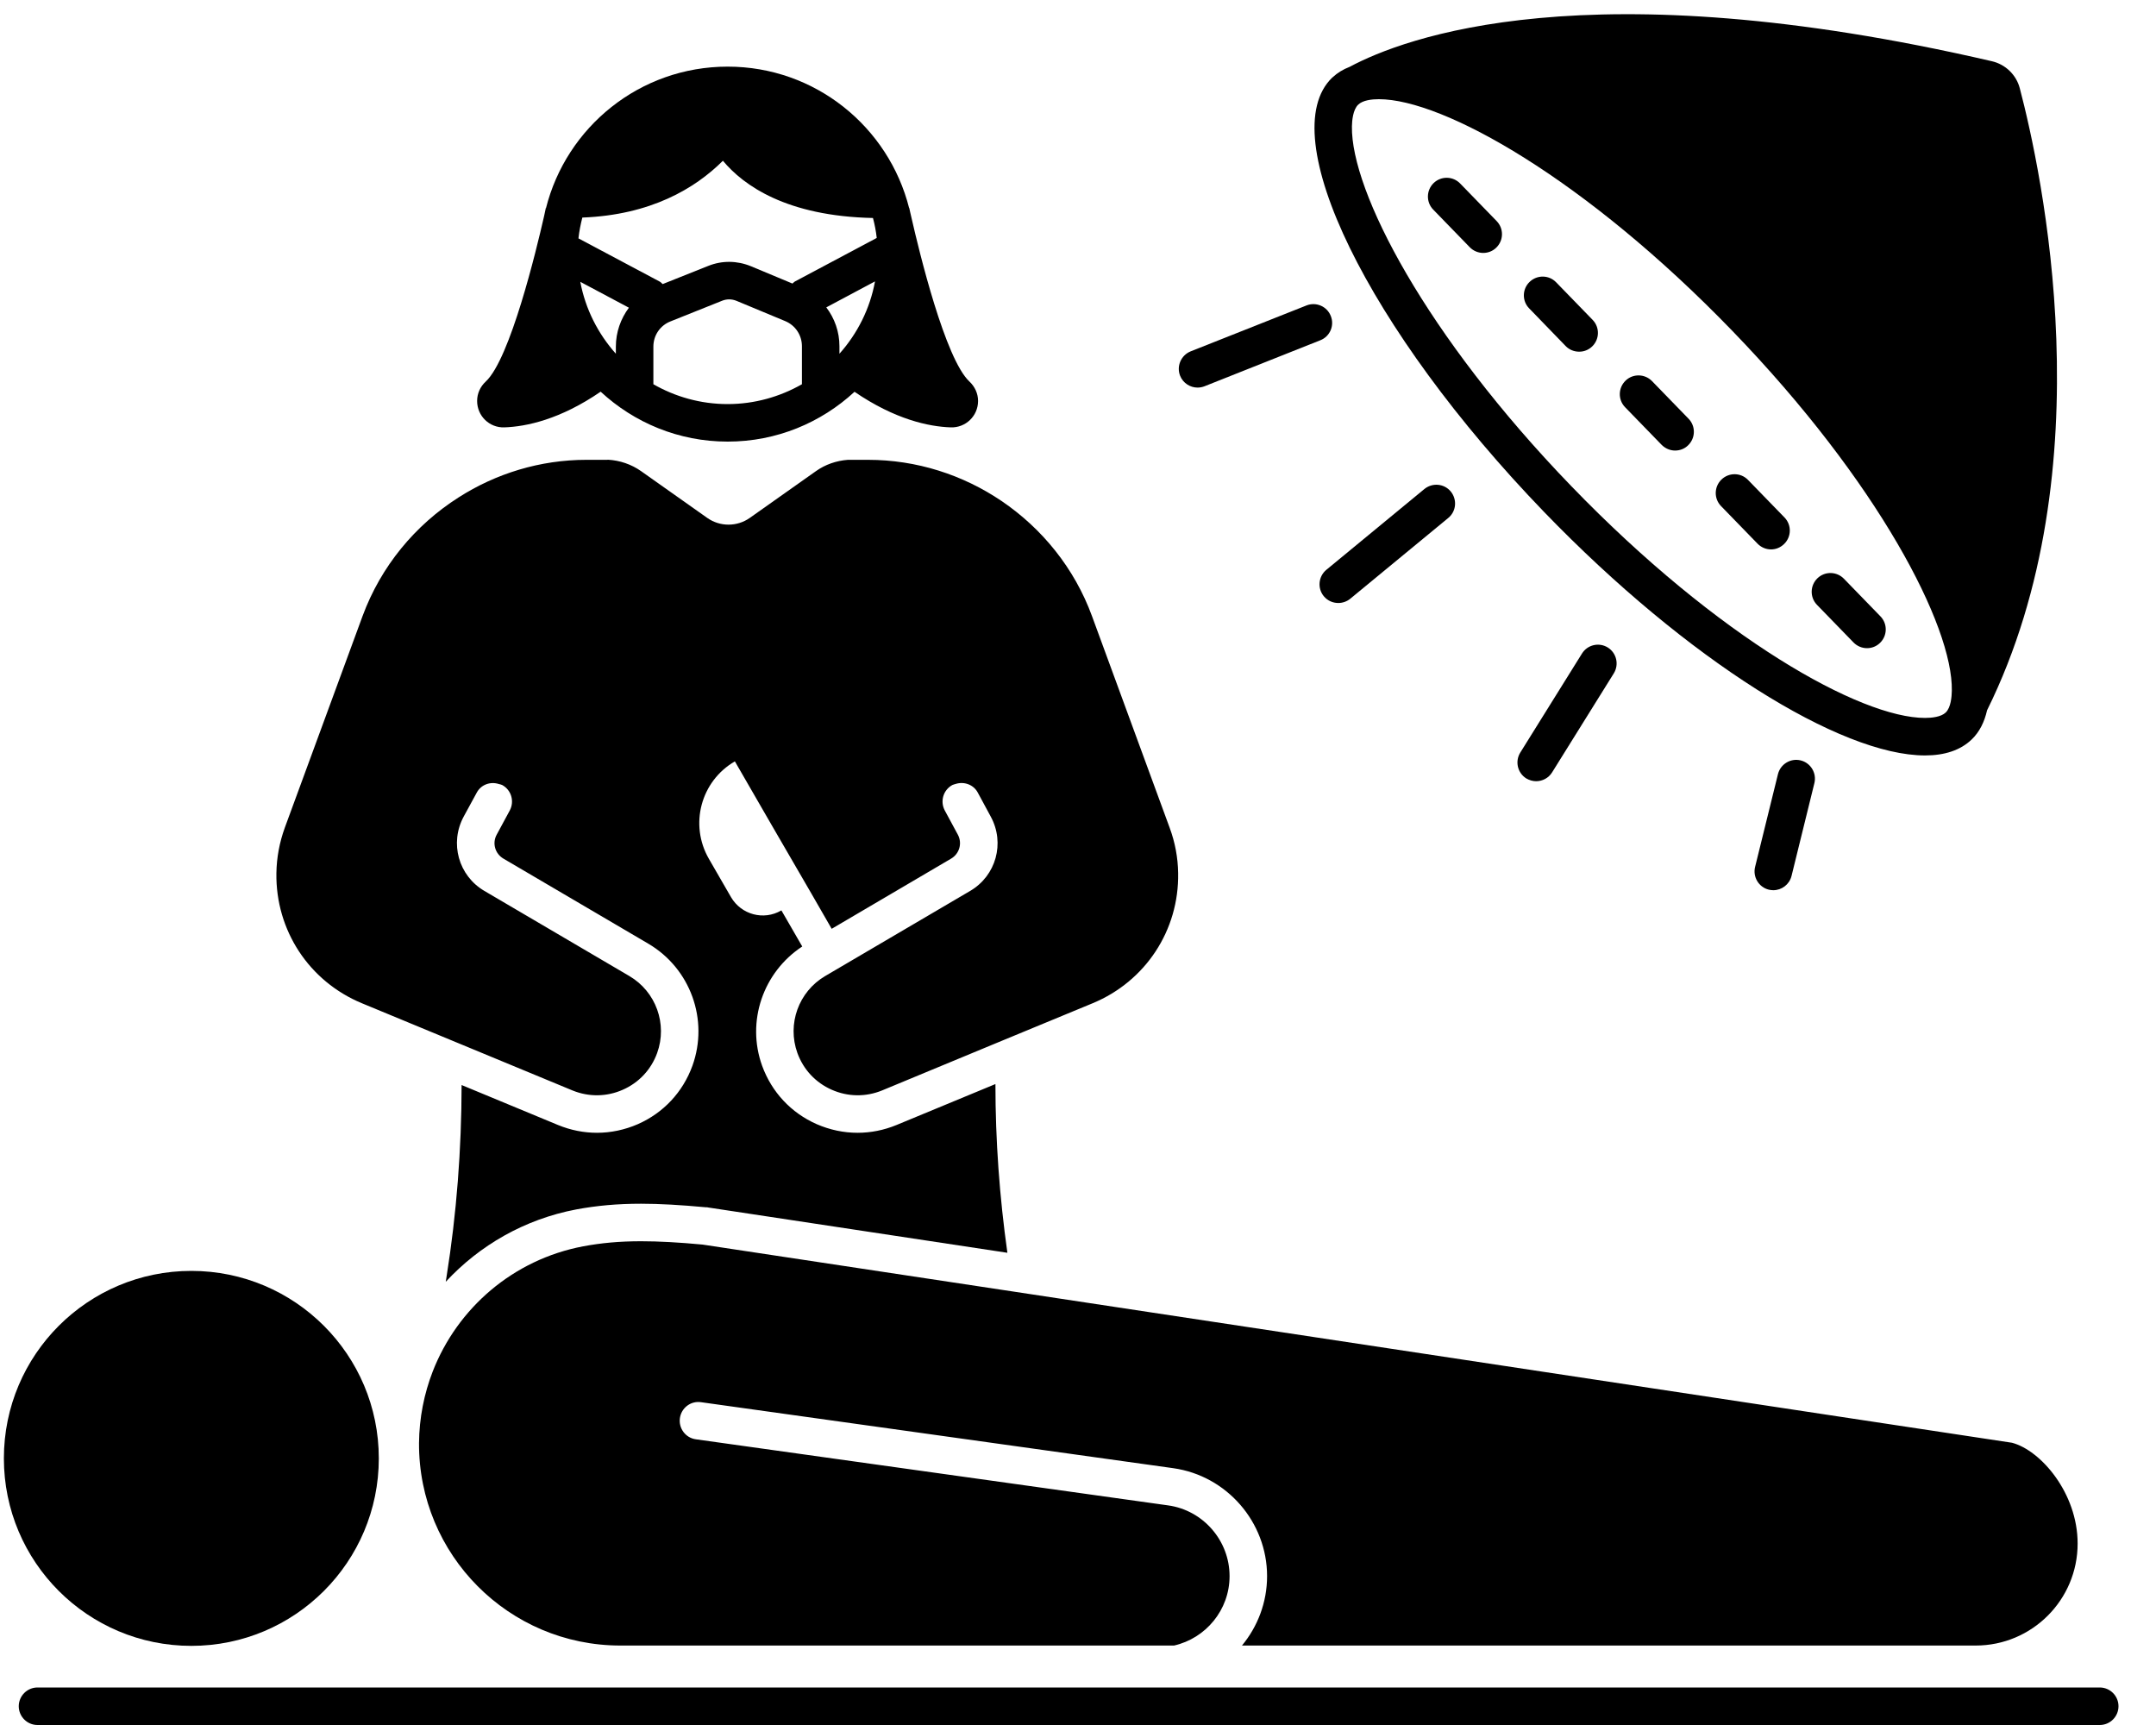 <?xml version="1.0" encoding="UTF-8"?>
<svg width="20px" height="16px" viewBox="0 0 20 16" version="1.1" xmlns="http://www.w3.org/2000/svg" xmlns:xlink="http://www.w3.org/1999/xlink">
    <!-- Generator: Sketch 54.1 (76490) - https://sketchapp.com -->
    <title>ssi</title>
    <desc>Created with Sketch.</desc>
    <g id="Page-1" stroke="none" stroke-width="1" fill="none" fill-rule="evenodd">
        <g id="ssi" fill="#000000" fill-rule="nonzero">
            <circle id="Oval" cx="1.775" cy="13.527" r="1.739"></circle>
            <path d="M19.478,15.652 L0.348,15.652 C0.252,15.652 0.174,15.73 0.174,15.826 C0.174,15.922 0.252,16 0.348,16 L19.478,16 C19.574,16 19.652,15.922 19.652,15.826 C19.652,15.73 19.574,15.652 19.478,15.652 Z" id="Path"></path>
            <path d="M3.356,9.305 L4.274,9.685 L5.31,10.114 C5.462,10.176 5.627,10.174 5.777,10.108 C5.927,10.042 6.04,9.921 6.096,9.767 C6.193,9.498 6.085,9.198 5.838,9.053 L4.494,8.264 C4.253,8.123 4.169,7.82 4.301,7.575 L4.423,7.351 C4.463,7.277 4.549,7.247 4.627,7.272 C4.637,7.275 4.648,7.276 4.658,7.281 C4.743,7.327 4.774,7.432 4.729,7.517 L4.608,7.741 C4.564,7.82 4.592,7.918 4.67,7.964 L6.014,8.753 C6.405,8.983 6.577,9.459 6.423,9.886 C6.334,10.13 6.155,10.322 5.917,10.427 C5.795,10.48 5.666,10.507 5.538,10.507 C5.416,10.507 5.294,10.483 5.177,10.435 L4.282,10.064 C4.281,10.66 4.236,11.255 4.142,11.844 L4.135,11.889 C4.448,11.551 4.866,11.309 5.345,11.218 C5.538,11.182 5.729,11.165 5.947,11.165 C6.119,11.165 6.311,11.176 6.549,11.198 L6.56,11.198 L6.57,11.2 L9.345,11.62 C9.272,11.101 9.234,10.579 9.234,10.055 L8.316,10.435 C8.199,10.483 8.077,10.507 7.955,10.507 C7.826,10.507 7.698,10.48 7.576,10.427 C7.338,10.322 7.159,10.13 7.07,9.886 C6.921,9.474 7.079,9.017 7.442,8.779 L7.249,8.445 L7.247,8.445 C7.084,8.54 6.876,8.484 6.781,8.321 L6.576,7.966 C6.393,7.649 6.501,7.245 6.817,7.062 L7.16,7.656 L7.525,8.285 L7.525,8.285 L7.715,8.615 L8.823,7.964 C8.901,7.918 8.928,7.82 8.885,7.741 L8.764,7.517 C8.719,7.432 8.75,7.327 8.835,7.281 C8.845,7.276 8.855,7.275 8.866,7.271 C8.944,7.247 9.03,7.277 9.07,7.351 L9.191,7.575 C9.324,7.82 9.24,8.123 8.999,8.264 L7.655,9.053 C7.408,9.198 7.3,9.498 7.397,9.767 C7.453,9.921 7.566,10.042 7.716,10.108 C7.866,10.174 8.031,10.176 8.183,10.114 L9.242,9.675 L10.137,9.305 C10.626,9.102 10.938,8.629 10.929,8.099 C10.927,7.954 10.9,7.812 10.85,7.677 L10.13,5.715 C9.967,5.27 9.667,4.902 9.291,4.647 C8.932,4.404 8.503,4.265 8.052,4.265 L7.914,4.265 L7.865,4.265 C7.759,4.273 7.656,4.308 7.569,4.37 L6.955,4.804 C6.837,4.887 6.679,4.887 6.561,4.804 L5.947,4.37 C5.856,4.306 5.749,4.27 5.639,4.264 C5.637,4.264 5.636,4.265 5.634,4.265 L5.579,4.265 L5.44,4.265 C5.01,4.265 4.6,4.392 4.252,4.615 C3.852,4.87 3.534,5.251 3.363,5.715 L2.642,7.677 C2.593,7.812 2.566,7.954 2.564,8.099 C2.556,8.629 2.867,9.102 3.356,9.305 Z" id="Path"></path>
            <path d="M16.45,8.257 C16.528,8.257 16.599,8.204 16.619,8.125 L16.831,7.264 C16.854,7.171 16.797,7.076 16.704,7.053 C16.611,7.03 16.516,7.087 16.493,7.181 L16.281,8.041 C16.258,8.134 16.315,8.229 16.408,8.252 C16.422,8.255 16.436,8.257 16.45,8.257 Z" id="Path"></path>
            <path d="M14.25,7.246 C14.308,7.246 14.365,7.217 14.398,7.164 L14.97,6.246 C15.021,6.164 14.996,6.057 14.915,6.006 C14.833,5.955 14.726,5.98 14.675,6.062 L14.103,6.98 C14.052,7.062 14.077,7.169 14.158,7.22 C14.187,7.237 14.219,7.246 14.25,7.246 Z" id="Path"></path>
            <path d="M12.525,5.554 L13.435,4.804 C13.509,4.743 13.519,4.634 13.458,4.559 C13.397,4.485 13.288,4.475 13.213,4.536 L12.304,5.285 C12.23,5.346 12.219,5.456 12.28,5.53 C12.315,5.572 12.364,5.593 12.415,5.593 C12.453,5.593 12.493,5.58 12.525,5.554 Z" id="Path"></path>
            <path d="M17.857,7.007 C18.039,7.007 18.186,6.959 18.29,6.859 C18.362,6.79 18.408,6.698 18.433,6.588 C19.542,4.346 18.936,1.578 18.736,0.817 C18.703,0.693 18.603,0.597 18.478,0.568 C14.726,-0.302 13.018,0.353 12.52,0.62 C12.46,0.643 12.407,0.675 12.362,0.717 C12.361,0.718 12.359,0.719 12.358,0.72 C11.807,1.251 12.688,3.055 14.326,4.751 C15.655,6.126 17.074,7.007 17.857,7.007 Z M18.049,6.609 C18.006,6.65 17.92,6.659 17.857,6.659 C17.259,6.659 15.94,5.921 14.576,4.509 C13.226,3.112 12.531,1.773 12.541,1.172 C12.542,1.117 12.551,1.017 12.599,0.971 C12.642,0.929 12.727,0.92 12.791,0.92 C13.389,0.92 14.707,1.659 16.071,3.07 C17.422,4.468 18.117,5.806 18.106,6.407 C18.105,6.463 18.097,6.563 18.049,6.609 Z" id="Shape"></path>
            <path d="M17.194,5.959 C17.228,5.994 17.274,6.012 17.319,6.012 C17.363,6.012 17.406,5.996 17.44,5.963 C17.509,5.896 17.511,5.786 17.444,5.717 L17.105,5.368 C17.038,5.299 16.928,5.297 16.859,5.364 C16.79,5.431 16.788,5.541 16.855,5.61 L17.194,5.959 Z" id="Path"></path>
            <path d="M15.965,4.694 L16.304,5.043 C16.338,5.078 16.384,5.096 16.429,5.096 C16.473,5.096 16.516,5.079 16.55,5.046 C16.619,4.979 16.621,4.869 16.554,4.8 L16.215,4.451 C16.148,4.382 16.038,4.381 15.969,4.448 C15.9,4.515 15.898,4.625 15.965,4.694 Z" id="Path"></path>
            <path d="M15.325,3.535 C15.258,3.466 15.147,3.464 15.079,3.531 C15.01,3.598 15.008,3.708 15.075,3.777 L15.414,4.126 C15.449,4.161 15.494,4.179 15.539,4.179 C15.583,4.179 15.627,4.163 15.66,4.13 C15.729,4.063 15.731,3.953 15.664,3.884 L15.325,3.535 Z" id="Path"></path>
            <path d="M14.435,2.618 C14.368,2.549 14.258,2.548 14.189,2.615 C14.12,2.681 14.118,2.792 14.185,2.86 L14.524,3.21 C14.558,3.245 14.604,3.262 14.649,3.262 C14.693,3.262 14.736,3.246 14.77,3.213 C14.839,3.146 14.841,3.036 14.774,2.967 L14.435,2.618 Z" id="Path"></path>
            <path d="M13.545,1.702 C13.478,1.633 13.368,1.631 13.299,1.698 C13.23,1.765 13.228,1.875 13.295,1.944 L13.634,2.293 C13.668,2.328 13.714,2.346 13.759,2.346 C13.803,2.346 13.846,2.33 13.88,2.297 C13.949,2.23 13.951,2.12 13.884,2.051 L13.545,1.702 Z" id="Path"></path>
            <path d="M11.109,3.595 C11.13,3.595 11.152,3.591 11.173,3.583 L12.248,3.156 C12.337,3.121 12.381,3.02 12.345,2.931 C12.31,2.841 12.208,2.798 12.12,2.833 L11.045,3.259 C10.956,3.295 10.912,3.396 10.947,3.485 C10.974,3.553 11.04,3.595 11.109,3.595 Z" id="Path"></path>
            <path d="M18.327,15.263 C18.849,15.263 19.273,14.84 19.273,14.317 C19.273,13.849 18.931,13.452 18.664,13.382 L9.396,11.979 L6.518,11.544 C6.295,11.523 6.11,11.513 5.947,11.513 C5.745,11.513 5.576,11.529 5.41,11.56 C4.76,11.683 4.243,12.133 4.014,12.721 C3.934,12.928 3.889,13.152 3.887,13.385 L3.887,13.385 C3.882,14.42 4.719,15.263 5.755,15.263 L10.891,15.263 C11.185,15.196 11.406,14.933 11.406,14.619 C11.406,14.29 11.161,14.008 10.836,13.963 L6.455,13.35 C6.36,13.337 6.294,13.249 6.307,13.154 C6.32,13.059 6.408,12.991 6.504,13.006 L10.884,13.618 C11.38,13.688 11.754,14.118 11.754,14.619 C11.754,14.863 11.666,15.088 11.521,15.263 L18.327,15.263 Z" id="Path"></path>
            <path d="M4.679,3.964 C4.882,3.957 5.196,3.891 5.572,3.633 C5.882,3.92 6.295,4.096 6.75,4.096 C7.205,4.096 7.617,3.92 7.927,3.634 C8.303,3.891 8.616,3.957 8.819,3.964 C8.958,3.969 9.073,3.858 9.073,3.719 C9.073,3.65 9.043,3.586 8.993,3.539 C8.768,3.33 8.527,2.335 8.456,2.023 C8.451,2.001 8.447,1.982 8.443,1.967 C8.438,1.943 8.434,1.926 8.434,1.926 C8.434,1.928 8.434,1.93 8.434,1.932 C8.244,1.177 7.563,0.618 6.75,0.618 C5.935,0.618 5.253,1.178 5.064,1.934 C5.064,1.932 5.064,1.929 5.064,1.926 C5.064,1.926 5.06,1.948 5.051,1.987 C5.049,1.994 5.047,2.005 5.045,2.014 C4.976,2.316 4.733,3.328 4.506,3.539 C4.455,3.586 4.426,3.65 4.426,3.719 C4.426,3.858 4.54,3.969 4.679,3.964 Z M6.706,1.491 C6.897,1.72 7.296,2.005 8.098,2.022 C8.114,2.082 8.126,2.144 8.133,2.207 L7.372,2.612 C7.364,2.617 7.359,2.624 7.351,2.63 L6.965,2.469 C6.838,2.417 6.698,2.415 6.571,2.466 L6.147,2.635 C6.138,2.627 6.131,2.618 6.12,2.612 L5.366,2.211 C5.373,2.145 5.386,2.081 5.402,2.018 C6.035,1.994 6.447,1.749 6.706,1.491 Z M6.75,3.748 C6.499,3.748 6.264,3.68 6.061,3.564 L6.061,3.215 C6.061,3.111 6.123,3.019 6.22,2.981 L6.7,2.789 C6.743,2.772 6.789,2.773 6.831,2.79 L7.283,2.978 C7.378,3.017 7.439,3.109 7.439,3.211 L7.439,3.564 C7.235,3.68 7,3.748 6.75,3.748 Z M7.787,3.281 L7.787,3.211 C7.787,3.077 7.742,2.952 7.665,2.851 L8.117,2.61 C8.07,2.865 7.953,3.095 7.787,3.281 Z M5.834,2.854 C5.758,2.956 5.713,3.081 5.713,3.215 L5.713,3.281 C5.548,3.096 5.431,2.868 5.383,2.614 L5.834,2.854 Z" id="Shape"></path>
        </g>
    </g>
</svg>